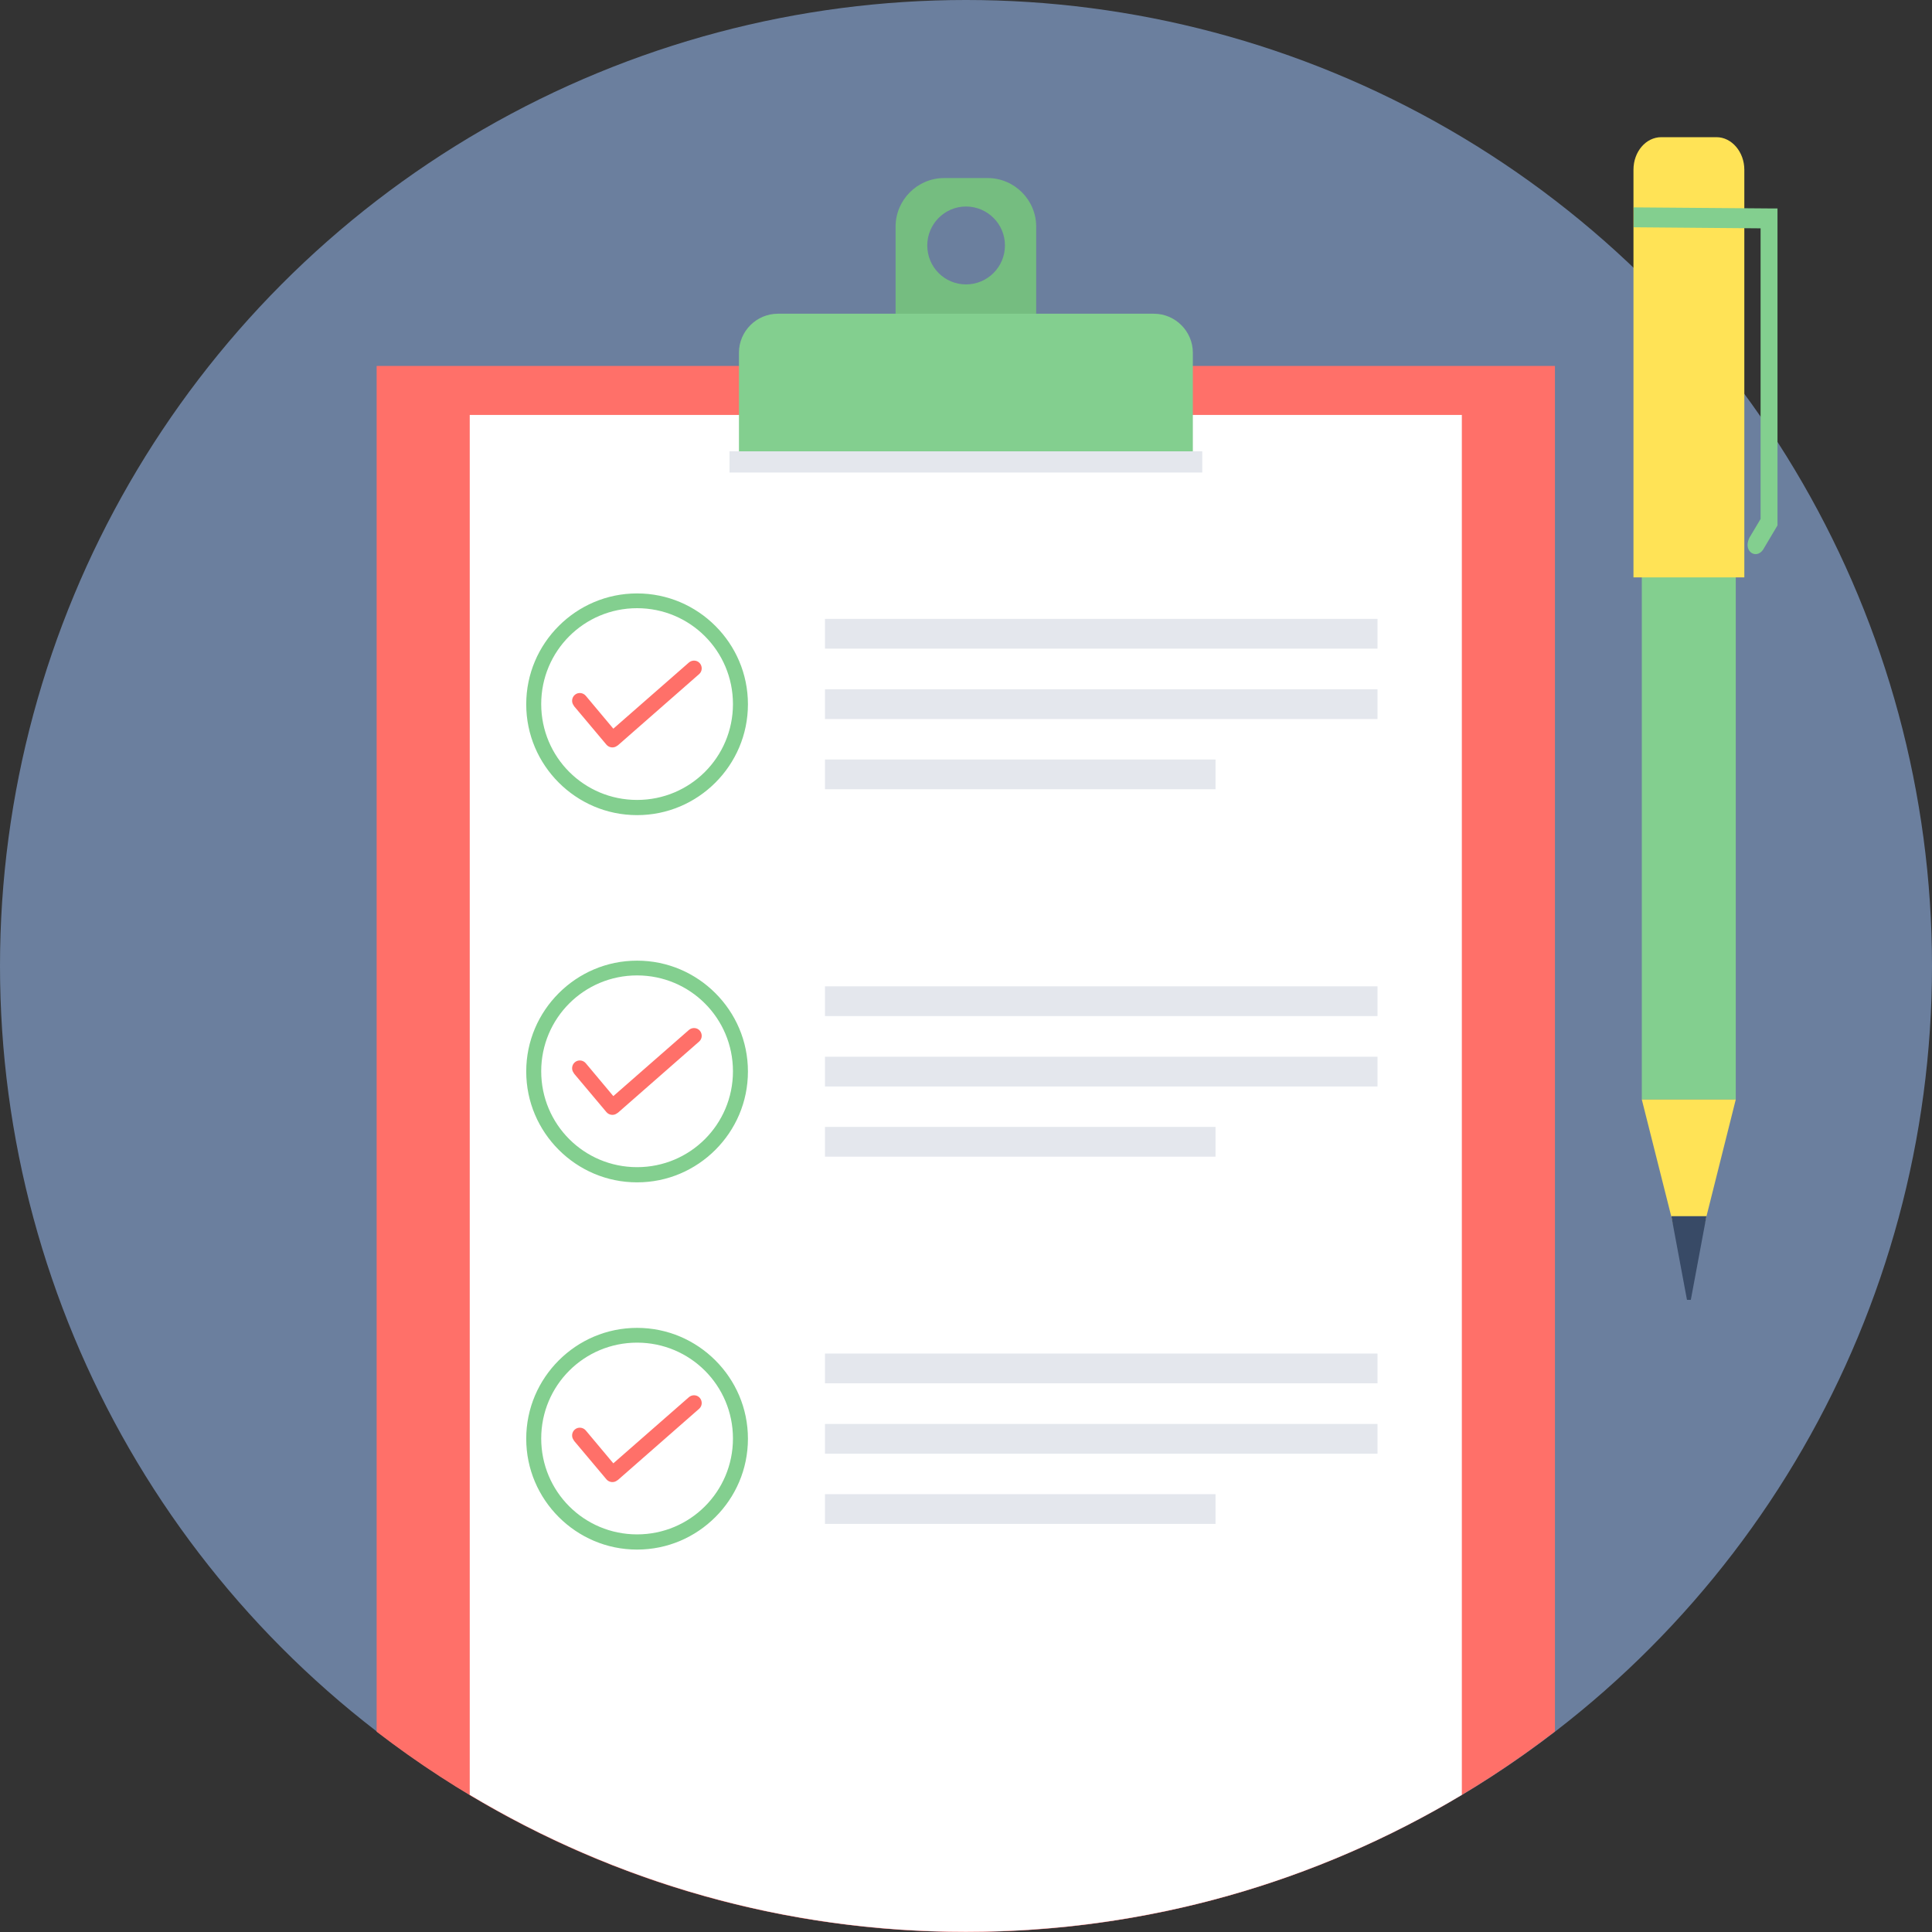 <?xml version="1.0" encoding="UTF-8"?>
<!DOCTYPE svg PUBLIC "-//W3C//DTD SVG 1.1//EN" "http://www.w3.org/Graphics/SVG/1.1/DTD/svg11.dtd">
<!-- Creator: CorelDRAW X6 -->
<svg xmlns="http://www.w3.org/2000/svg" xml:space="preserve" width="202px" height="202px" version="1.1" style="shape-rendering:geometricPrecision; text-rendering:geometricPrecision; image-rendering:optimizeQuality; fill-rule:evenodd; clip-rule:evenodd"
viewBox="0 0 9028 9028"
 xmlns:xlink="http://www.w3.org/1999/xlink">
 <rect x="0" y="0" width="9028" height="9028" fill="#333333" stroke="none"/>
 <defs>
  <style type="text/css">
   <![CDATA[
    .fil7 {fill:#384A66}
    .fil0 {fill:#6B7F9E}
    .fil3 {fill:#75BD80}
    .fil4 {fill:#83CF8F}
    .fil5 {fill:#E4E7ED}
    .fil1 {fill:#FF7069}
    .fil6 {fill:#FFE356}
    .fil2 {fill:white}
    .fil8 {fill:#83CF8F;fill-rule:nonzero}
    .fil9 {fill:#FF7069;fill-rule:nonzero}
   ]]>
  </style>
 </defs>
 <g id="Layer_x0020_1">
  <g id="_525314912">
   <g>
    <circle class="fil0" cx="4514" cy="4514" r="4514"/>
    <path class="fil1" d="M1761 1710l5505 0 0 6381c-762,587 -1716,937 -2753,937 -1036,0 -1991,-349 -2753,-936l0 -6381z"/>
    <path class="fil2" d="M2196 1939l4635 0 0 6448c-678,406 -1470,640 -2318,640 -847,0 -1640,-234 -2318,-640l0 -6448z"/>
    <path class="fil3" d="M4413 832l202 0c125,0 227,102 227,227l0 524 -657 0 0 -524c0,-125 102,-227 227,-227zm101 133c100,0 182,81 182,182 0,100 -81,182 -182,182 -100,0 -181,-81 -181,-182 0,-100 81,-182 181,-182z"/>
    <path class="fil4" d="M3635 1466l1757 0c100,0 182,82 182,182l0 504 -2121 0 0 -504c0,-100 82,-182 182,-182z"/>
    <path class="fil5" d="M3855 2892l2582 0 0 139 -2582 0 0 -139zm0 657l1825 0 0 139 -1825 0 0 -139zm0 -328l2582 0 0 139 -2582 0 0 -139z"/>
    <path class="fil5" d="M3855 4609l2582 0 0 139 -2582 0 0 -139zm0 657l1825 0 0 139 -1825 0 0 -139zm0 -328l2582 0 0 139 -2582 0 0 -139z"/>
    <path class="fil5" d="M3855 6325l2582 0 0 139 -2582 0 0 -139zm0 657l1825 0 0 139 -1825 0 0 -139zm0 -328l2582 0 0 139 -2582 0 0 -139z"/>
    <g>
     <polygon class="fil4" points="7672,5138 8111,5138 8111,1040 7672,1040 "/>
     <polygon class="fil6" points="7892,6011 8111,5138 7672,5138 "/>
     <path class="fil6" d="M7762 641l259 0c71,0 130,69 130,152l0 1905 -518 0 0 -1905c0,-84 58,-152 130,-152z"/>
     <polygon class="fil7" points="7883,6074 7901,6074 7974,5683 7810,5683 "/>
     <path class="fil8" d="M7633 969l633 5 40 0 0 47 0 1419 0 15 -7 12 -60 101c-31,47 -95,11 -65,-54l53 -89 0 -1358 -593 -5 0 -94z"/>
    </g>
    <g>
     <path class="fil9" d="M2682 3298c-13,-15 -11,-38 4,-51 15,-13 38,-11 51,4l129 154 353 -309c15,-13 38,-12 51,3 13,15 12,38 -3,51l-381 334 0 0 -1 0c-15,13 -38,11 -51,-4l-153 -182z"/>
     <path class="fil8" d="M2977 2773c143,0 272,58 366,152 94,94 152,223 152,366 0,143 -58,272 -152,366 -94,94 -223,152 -366,152 -143,0 -272,-58 -366,-152 -94,-94 -152,-223 -152,-366 0,-143 58,-272 152,-366 94,-94 223,-152 366,-152zm317 200c-81,-81 -193,-131 -317,-131 -124,0 -236,50 -317,131 -81,81 -131,193 -131,317 0,124 50,236 131,317 81,81 193,131 317,131 124,0 236,-50 317,-131 81,-81 131,-193 131,-317 0,-124 -50,-236 -131,-317z"/>
    </g>
    <g>
     <path class="fil9" d="M2682 5015c-13,-15 -11,-38 4,-51 15,-13 38,-11 51,4l129 154 353 -309c15,-13 38,-12 51,3 13,15 12,38 -3,51l-381 334 0 0 -1 0c-15,13 -38,11 -51,-4l-153 -182z"/>
     <path class="fil8" d="M2977 4489c143,0 272,58 366,152 94,94 152,223 152,366 0,143 -58,272 -152,366 -94,94 -223,152 -366,152 -143,0 -272,-58 -366,-152 -94,-94 -152,-223 -152,-366 0,-143 58,-272 152,-366 94,-94 223,-152 366,-152zm317 200c-81,-81 -193,-131 -317,-131 -124,0 -236,50 -317,131 -81,81 -131,193 -131,317 0,124 50,236 131,317 81,81 193,131 317,131 124,0 236,-50 317,-131 81,-81 131,-193 131,-317 0,-124 -50,-236 -131,-317z"/>
    </g>
    <g>
     <path class="fil9" d="M2682 6731c-13,-15 -11,-38 4,-51 15,-13 38,-11 51,4l129 154 353 -309c15,-13 38,-12 51,3 13,15 12,38 -3,51l-381 334 0 0 -1 0c-15,13 -38,11 -51,-4l-153 -182z"/>
     <path class="fil8" d="M2977 6205c143,0 272,58 366,152 94,94 152,223 152,366 0,143 -58,272 -152,366 -94,94 -223,152 -366,152 -143,0 -272,-58 -366,-152 -94,-94 -152,-223 -152,-366 0,-143 58,-272 152,-366 94,-94 223,-152 366,-152zm317 200c-81,-81 -193,-131 -317,-131 -124,0 -236,50 -317,131 -81,81 -131,193 -131,317 0,124 50,236 131,317 81,81 193,131 317,131 124,0 236,-50 317,-131 81,-81 131,-193 131,-317 0,-124 -50,-236 -131,-317z"/>
    </g>
   </g>
   <polygon class="fil5" points="3409,2109 5618,2109 5618,2208 3409,2208 "/>
  </g>
 </g>
</svg>
